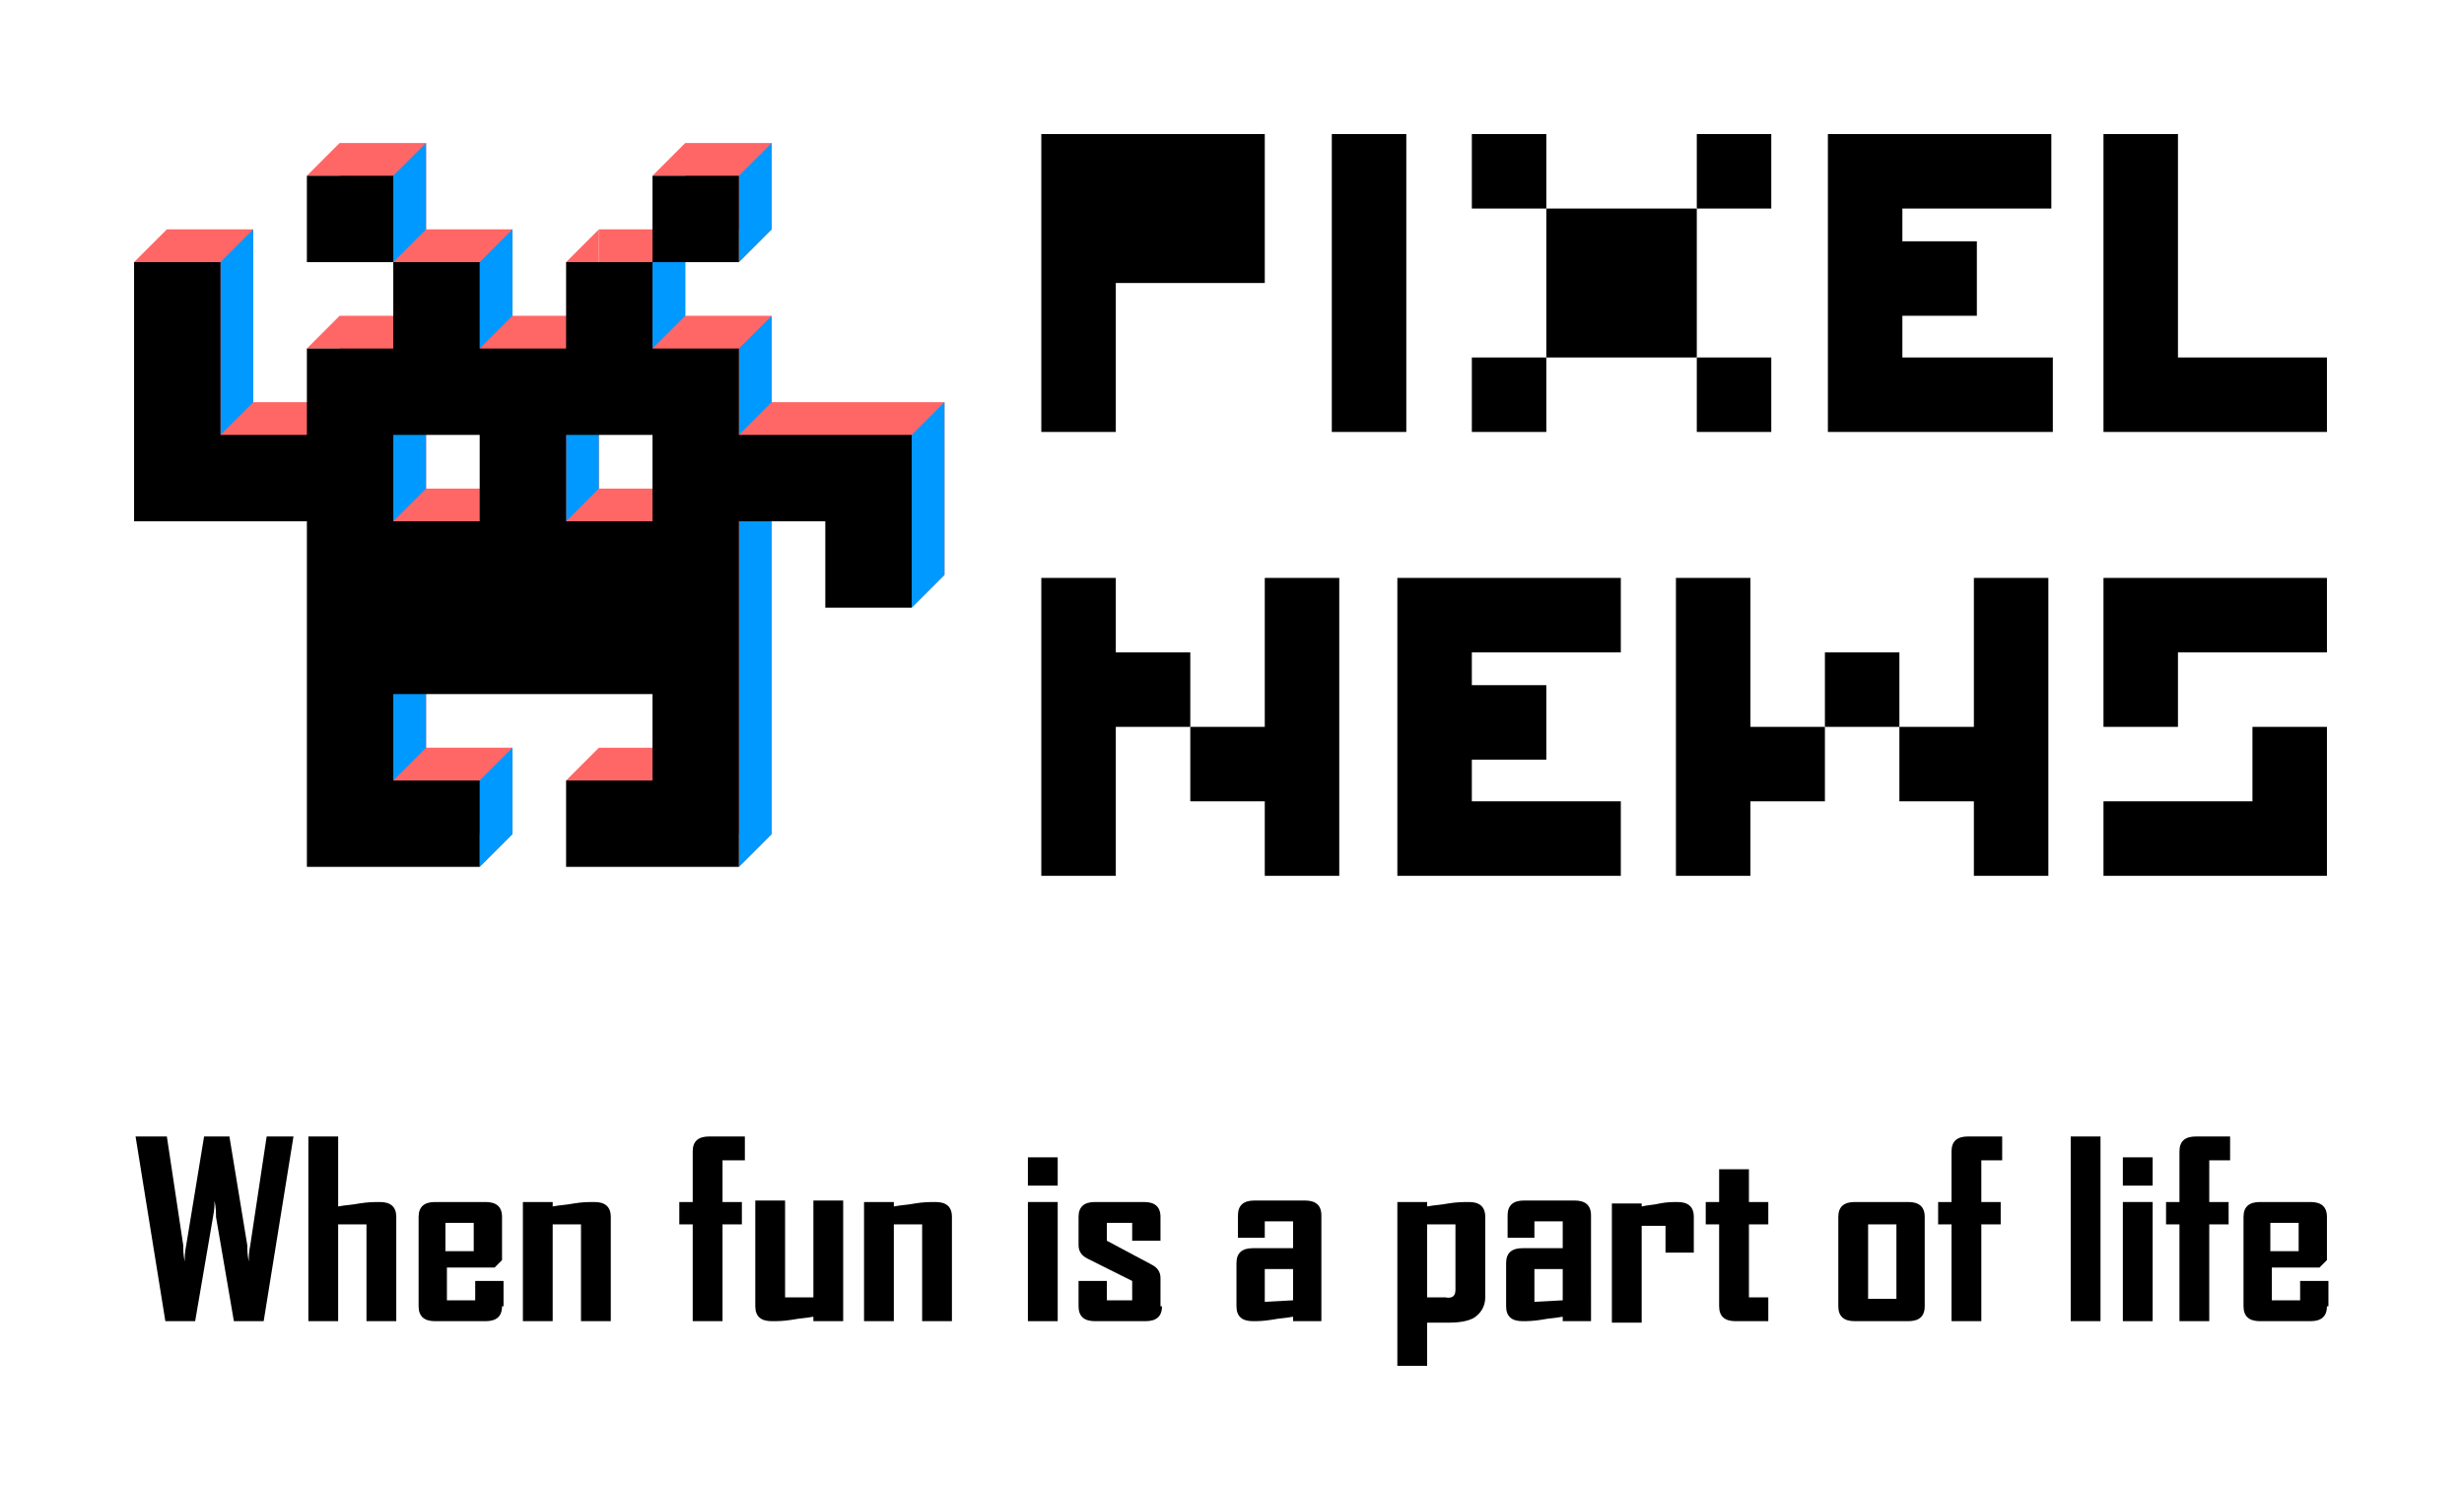 <?xml version="1.0" encoding="utf-8"?>
<!-- Generator: Adobe Illustrator 22.0.1, SVG Export Plug-In . SVG Version: 6.00 Build 0)  -->
<svg version="1.1" id="Calque_1" xmlns="http://www.w3.org/2000/svg" xmlns:xlink="http://www.w3.org/1999/xlink" x="0px" y="0px"
	 viewBox="0 0 165.4 100" style="enable-background:new 0 0 165.4 100;" xml:space="preserve">
<style type="text/css">
	.st0{fill:#FF6666;}
	.st1{fill:#0099FF;}
</style>
<g>
	<g>
		<path d="M19.7,76.3l-2,12.4h-2l-1.2-7c0-0.3,0-0.6-0.1-1.1c0,0.3,0,0.6-0.1,1.1l-1.2,7h-2l-2-12.4h2.1l1.1,7.3
			c0,0.3,0,0.6,0.1,1.1c0-0.3,0-0.6,0.1-1.1l1.2-7.3h1.7l1.2,7.3c0,0.3,0,0.6,0.1,1.1c0-0.3,0-0.6,0.1-1.1l1.1-7.3H19.7z"/>
		<path d="M26.6,88.7h-2v-6.5l-1.9,0v6.5h-2V76.3h2V81c0.5-0.1,0.9-0.1,1.4-0.2c0.6-0.1,1.1-0.1,1.4-0.1c0.7,0,1.1,0.3,1.1,1V88.7z"
			/>
		<path d="M33.7,87.7c0,0.7-0.4,1-1.1,1h-3.4c-0.7,0-1.1-0.3-1.1-1v-6c0-0.7,0.4-1,1.1-1h3.4c0.7,0,1.1,0.3,1.1,1v2.9l-0.5,0.5h-3.2
			v2.2h1.9v-1.3h1.9V87.7z M31.8,84v-1.9h-1.9V84H31.8z"/>
		<path d="M41,88.7h-2v-6.5l-1.9,0v6.5h-2v-8h2V81c0.5-0.1,0.9-0.1,1.4-0.2c0.6-0.1,1-0.1,1.4-0.1c0.7,0,1.1,0.3,1.1,1V88.7z"/>
		<path d="M50,77.9h-1.5v2.8h1.3v1.5h-1.3v6.5h-2v-6.5h-0.9v-1.5h0.9v-3.4c0-0.7,0.4-1,1.1-1H50V77.9z"/>
		<path d="M56.6,88.7h-2v-0.3c-0.5,0.1-0.9,0.1-1.4,0.2c-0.6,0.1-1,0.1-1.4,0.1c-0.7,0-1.1-0.3-1.1-1v-7.1h2v6.5l1.9,0v-6.5h2V88.7z
			"/>
		<path d="M63.9,88.7h-2v-6.5l-1.9,0v6.5h-2v-8h2V81c0.5-0.1,0.9-0.1,1.4-0.2c0.6-0.1,1-0.1,1.4-0.1c0.7,0,1.1,0.3,1.1,1V88.7z"/>
		<path d="M71,79.6h-2v-1.9h2V79.6z M71,88.7h-2v-8h2V88.7z"/>
		<path d="M78,87.7c0,0.7-0.4,1-1.1,1h-3.4c-0.7,0-1.1-0.3-1.1-1V86h1.9v1.3h1.7v-1.3L73,84.5c-0.4-0.2-0.6-0.5-0.6-0.9v-1.9
			c0-0.7,0.4-1,1.1-1h3.3c0.7,0,1.1,0.3,1.1,1v1.6h-1.9v-1.2h-1.7v1.2l3,1.6c0.4,0.2,0.6,0.5,0.6,0.9V87.7z"/>
		<path d="M88.7,88.7h-1.9v-0.3c-0.5,0.1-0.9,0.1-1.4,0.2c-0.6,0.1-1,0.1-1.3,0.1c-0.7,0-1.1-0.3-1.1-1v-2.9c0-0.7,0.4-1,1.1-1h2.7
			v-1.8h-1.9v1.1h-1.8v-1.5c0-0.7,0.4-1,1.1-1h3.4c0.7,0,1.1,0.3,1.1,1V88.7z M86.8,87.3v-2.1h-1.9v2.2L86.8,87.3z"/>
		<path d="M99.7,87.1c0,0.6-0.3,1.1-0.8,1.4c-0.4,0.2-0.9,0.3-1.7,0.3c-0.2,0-0.4,0-0.7,0c-0.3,0-0.5,0-0.7,0v2.9h-2V80.7h2V81
			c0.5-0.1,0.9-0.1,1.4-0.2c0.6-0.1,1.1-0.1,1.4-0.1c0.7,0,1.1,0.3,1.1,1V87.1z M97.7,86.6v-4.4l-1.9,0v4.9h1.2
			C97.5,87.2,97.7,87,97.7,86.6z"/>
		<path d="M106.8,88.7h-1.9v-0.3c-0.5,0.1-0.9,0.1-1.4,0.2c-0.6,0.1-1,0.1-1.3,0.1c-0.7,0-1.1-0.3-1.1-1v-2.9c0-0.7,0.4-1,1.1-1h2.7
			v-1.8H103v1.1h-1.8v-1.5c0-0.7,0.4-1,1.1-1h3.4c0.7,0,1.1,0.3,1.1,1V88.7z M104.9,87.3v-2.1H103v2.2L104.9,87.3z"/>
		<path d="M113.8,84.1h-2v-1.8l-1.6,0v6.5h-2v-8h2V81c0.4-0.1,0.8-0.1,1.2-0.2c0.5-0.1,0.9-0.1,1.2-0.1c0.7,0,1.1,0.3,1.1,1V84.1z"
			/>
		<path d="M118.7,88.7h-2.2c-0.7,0-1.1-0.3-1.1-1v-5.5h-0.9v-1.5h0.9v-2.2h2v2.2h1.3v1.5h-1.3v4.9h1.3V88.7z"/>
		<path d="M129.2,87.7c0,0.7-0.4,1-1.1,1h-3.6c-0.7,0-1.1-0.3-1.1-1v-6c0-0.7,0.4-1,1.1-1h3.6c0.7,0,1.1,0.3,1.1,1V87.7z
			 M127.3,87.2v-5h-1.9v5H127.3z"/>
		<path d="M134.5,77.9h-1.5v2.8h1.3v1.5h-1.3v6.5h-2v-6.5h-0.9v-1.5h0.9v-3.4c0-0.7,0.4-1,1.1-1h2.3V77.9z"/>
		<path d="M141,88.7h-2V76.3h2V88.7z"/>
		<path d="M144.5,79.6h-2v-1.9h2V79.6z M144.5,88.7h-2v-8h2V88.7z"/>
		<path d="M149.8,77.9h-1.5v2.8h1.3v1.5h-1.3v6.5h-2v-6.5h-0.9v-1.5h0.9v-3.4c0-0.7,0.4-1,1.1-1h2.3V77.9z"/>
		<path d="M156.2,87.7c0,0.7-0.4,1-1.1,1h-3.4c-0.7,0-1.1-0.3-1.1-1v-6c0-0.7,0.4-1,1.1-1h3.4c0.7,0,1.1,0.3,1.1,1v2.9l-0.5,0.5
			h-3.2v2.2h1.9v-1.3h1.9V87.7z M154.3,84v-1.9h-1.9V84H154.3z"/>
	</g>
	<g>
		<polygon points="103.2,53.8 98.8,53.8 98.8,51 103.8,51 103.8,46 98.8,46 98.8,43.8 103.4,43.8 108.8,43.8 108.8,38.8 103.4,38.8 
			98.8,38.8 97.9,38.8 93.8,38.8 93.8,43.8 93.8,48.8 93.8,53.8 93.8,58.8 97.6,58.8 98.8,58.8 103.2,58.8 108.8,58.8 108.8,53.8 		
			"/>
		<polygon points="117.5,43.8 117.5,38.8 112.5,38.8 112.5,43.8 112.5,48.8 112.5,53.8 112.5,58.8 117.5,58.8 117.5,53.8 
			122.5,53.8 122.5,48.8 117.5,48.8 		"/>
		<polygon points="132.5,43.8 132.5,48.8 127.5,48.8 127.5,53.8 132.5,53.8 132.5,58.8 137.5,58.8 137.5,53.8 137.5,48.8 
			137.5,43.8 137.5,38.8 132.5,38.8 		"/>
		<rect x="122.5" y="43.8" width="5" height="5"/>
		<polygon points="74.9,43.8 74.9,38.8 69.9,38.8 69.9,43.8 69.9,48.8 69.9,53.8 69.9,58.8 74.9,58.8 74.9,53.8 74.9,48.8 
			79.9,48.8 79.9,43.8 		"/>
		<polygon points="84.9,43.8 84.9,48.8 79.9,48.8 79.9,53.8 84.9,53.8 84.9,58.8 89.9,58.8 89.9,53.8 89.9,48.8 89.9,43.8 
			89.9,38.8 84.9,38.8 		"/>
		<polygon points="151.2,53.8 146.2,53.8 141.2,53.8 141.2,58.8 146.2,58.8 151.2,58.8 156.2,58.8 156.2,53.8 156.2,48.8 
			151.2,48.8 		"/>
		<polygon points="151.2,38.8 146.2,38.8 141.2,38.8 141.2,43.8 141.2,48.8 146.2,48.8 146.2,43.8 151.2,43.8 156.2,43.8 
			156.2,38.8 		"/>
		<polygon points="132.1,24 127.7,24 127.7,21.2 132.7,21.2 132.7,16.2 127.7,16.2 127.7,14 132.4,14 137.7,14 137.7,9 132.4,9 
			127.7,9 127.1,9 122.7,9 122.7,14 122.7,19 122.7,24 122.7,29 126.5,29 127.7,29 132.1,29 137.8,29 137.8,24 		"/>
		<polygon points="89.4,14 89.4,19 89.4,24 89.4,29 94.4,29 94.4,24 94.4,19 94.4,14 94.4,9 89.4,9 		"/>
		<rect x="113.9" y="9" width="5" height="5"/>
		<rect x="98.8" y="24" width="5" height="5"/>
		<rect x="98.8" y="9" width="5" height="5"/>
		<polygon points="103.8,14 103.8,19 103.8,24 108.8,24 113.9,24 113.9,19 113.9,14 108.8,14 		"/>
		<rect x="113.9" y="24" width="5" height="5"/>
		<polygon points="151.2,24 146.2,24 146.2,19 146.2,14 146.2,9 141.2,9 141.2,14 141.2,19 141.2,24 141.2,29 146.2,29 151.2,29 
			156.2,29 156.2,24 		"/>
		<polygon points="74.9,9 69.9,9 69.9,14 69.9,19 69.9,24 69.9,29 74.9,29 74.9,24 74.9,19 79.9,19 84.9,19 84.9,14 84.9,9 79.9,9 
					"/>
	</g>
	<g>
		<g>
			<path class="st0" d="M57.6,27h-5.8v-5.8H46v-5.8h-5.8v5.8h-5.8v-5.8h-5.8V9.6h-5.8l-2.2,2.2h2.2v3.6h3.6v2.2h2.2v3.6h-5.8v0
				l-2.2,2.2h2.2V27H17v-5.8v-5.8h-5.8L9,17.6h2.2v3.6V27v5.8H17h5.8v5.8v5.8v5.8V56h5.8h3.6v2.2l2.2-2.2h0v-5.8h-5.8v-5.8h5.8h5.8
				H46v5.8h-5.8h0v0L38,52.4h2.2V56H46h3.6v2.2l2.2-2.2h0v-5.8v-5.8v-5.8v-5.8h5.8v5.8h3.6v2.2l2.2-2.2h0v0v-5.8V27H57.6z
				 M34.4,32.8h-5.8V27h5.8V32.8z M46,32.8h-5.8V27H46V32.8z"/>
			<polygon class="st0" points="40.2,15.4 38,17.6 40.2,17.6 			"/>
			<polygon class="st0" points="49.6,17.6 51.8,15.4 51.8,9.6 46,9.6 43.8,11.8 46,11.8 46,15.4 49.6,15.4 			"/>
		</g>
		<polygon class="st1" points="14.8,17.6 17,15.4 17,27 14.8,29.2 		"/>
		<polygon class="st1" points="49.6,35 51.8,32.8 51.8,56 49.6,58.2 		"/>
		<polygon class="st1" points="61.2,29.2 63.4,27 63.4,38.6 61.2,40.8 		"/>
		<polygon class="st1" points="26.4,11.8 28.6,9.6 28.6,15.4 26.4,17.6 		"/>
		<polygon class="st1" points="32.2,17.6 34.4,15.4 34.4,21.2 32.2,23.4 		"/>
		<polygon class="st1" points="26.4,29.2 28.6,27 28.6,32.8 26.4,35 		"/>
		<polygon class="st1" points="26.4,46.6 28.6,44.4 28.6,50.2 26.4,52.4 		"/>
		<polygon class="st1" points="32.2,52.4 34.4,50.2 34.4,56 32.2,58.2 		"/>
		<polygon class="st1" points="38,29.2 40.2,27 40.2,32.8 38,35 		"/>
		<polygon class="st1" points="49.6,23.4 51.8,21.2 51.8,27 49.6,29.2 		"/>
		<polygon class="st1" points="43.8,17.6 46,15.4 46,21.2 43.8,23.4 		"/>
		<polygon class="st1" points="49.6,11.8 51.8,9.6 51.8,15.4 49.6,17.6 		"/>
		<g>
			<path d="M55.4,29.2h-5.8v-5.8h-5.8v-5.8H38v5.8h-5.8v-5.8h-5.8v5.8h-5.8v5.8h-5.8v-5.8v-5.8H9v5.8v5.8V35h5.8h5.8v5.8v5.8v5.8
				v5.8h5.8h5.8v-5.8h-5.8v-5.8h5.8H38h5.8v5.8H38v5.8h5.8h5.8v-5.8v-5.8v-5.8V35h5.8v5.8h5.8V35v-5.8H55.4z M26.4,29.2h5.8V35h-5.8
				V29.2z M38,35v-5.8h5.8V35H38z"/>
			<rect x="43.8" y="11.8" width="5.8" height="5.8"/>
			<rect x="20.6" y="11.8" width="5.8" height="5.8"/>
		</g>
	</g>
</g>
</svg>
